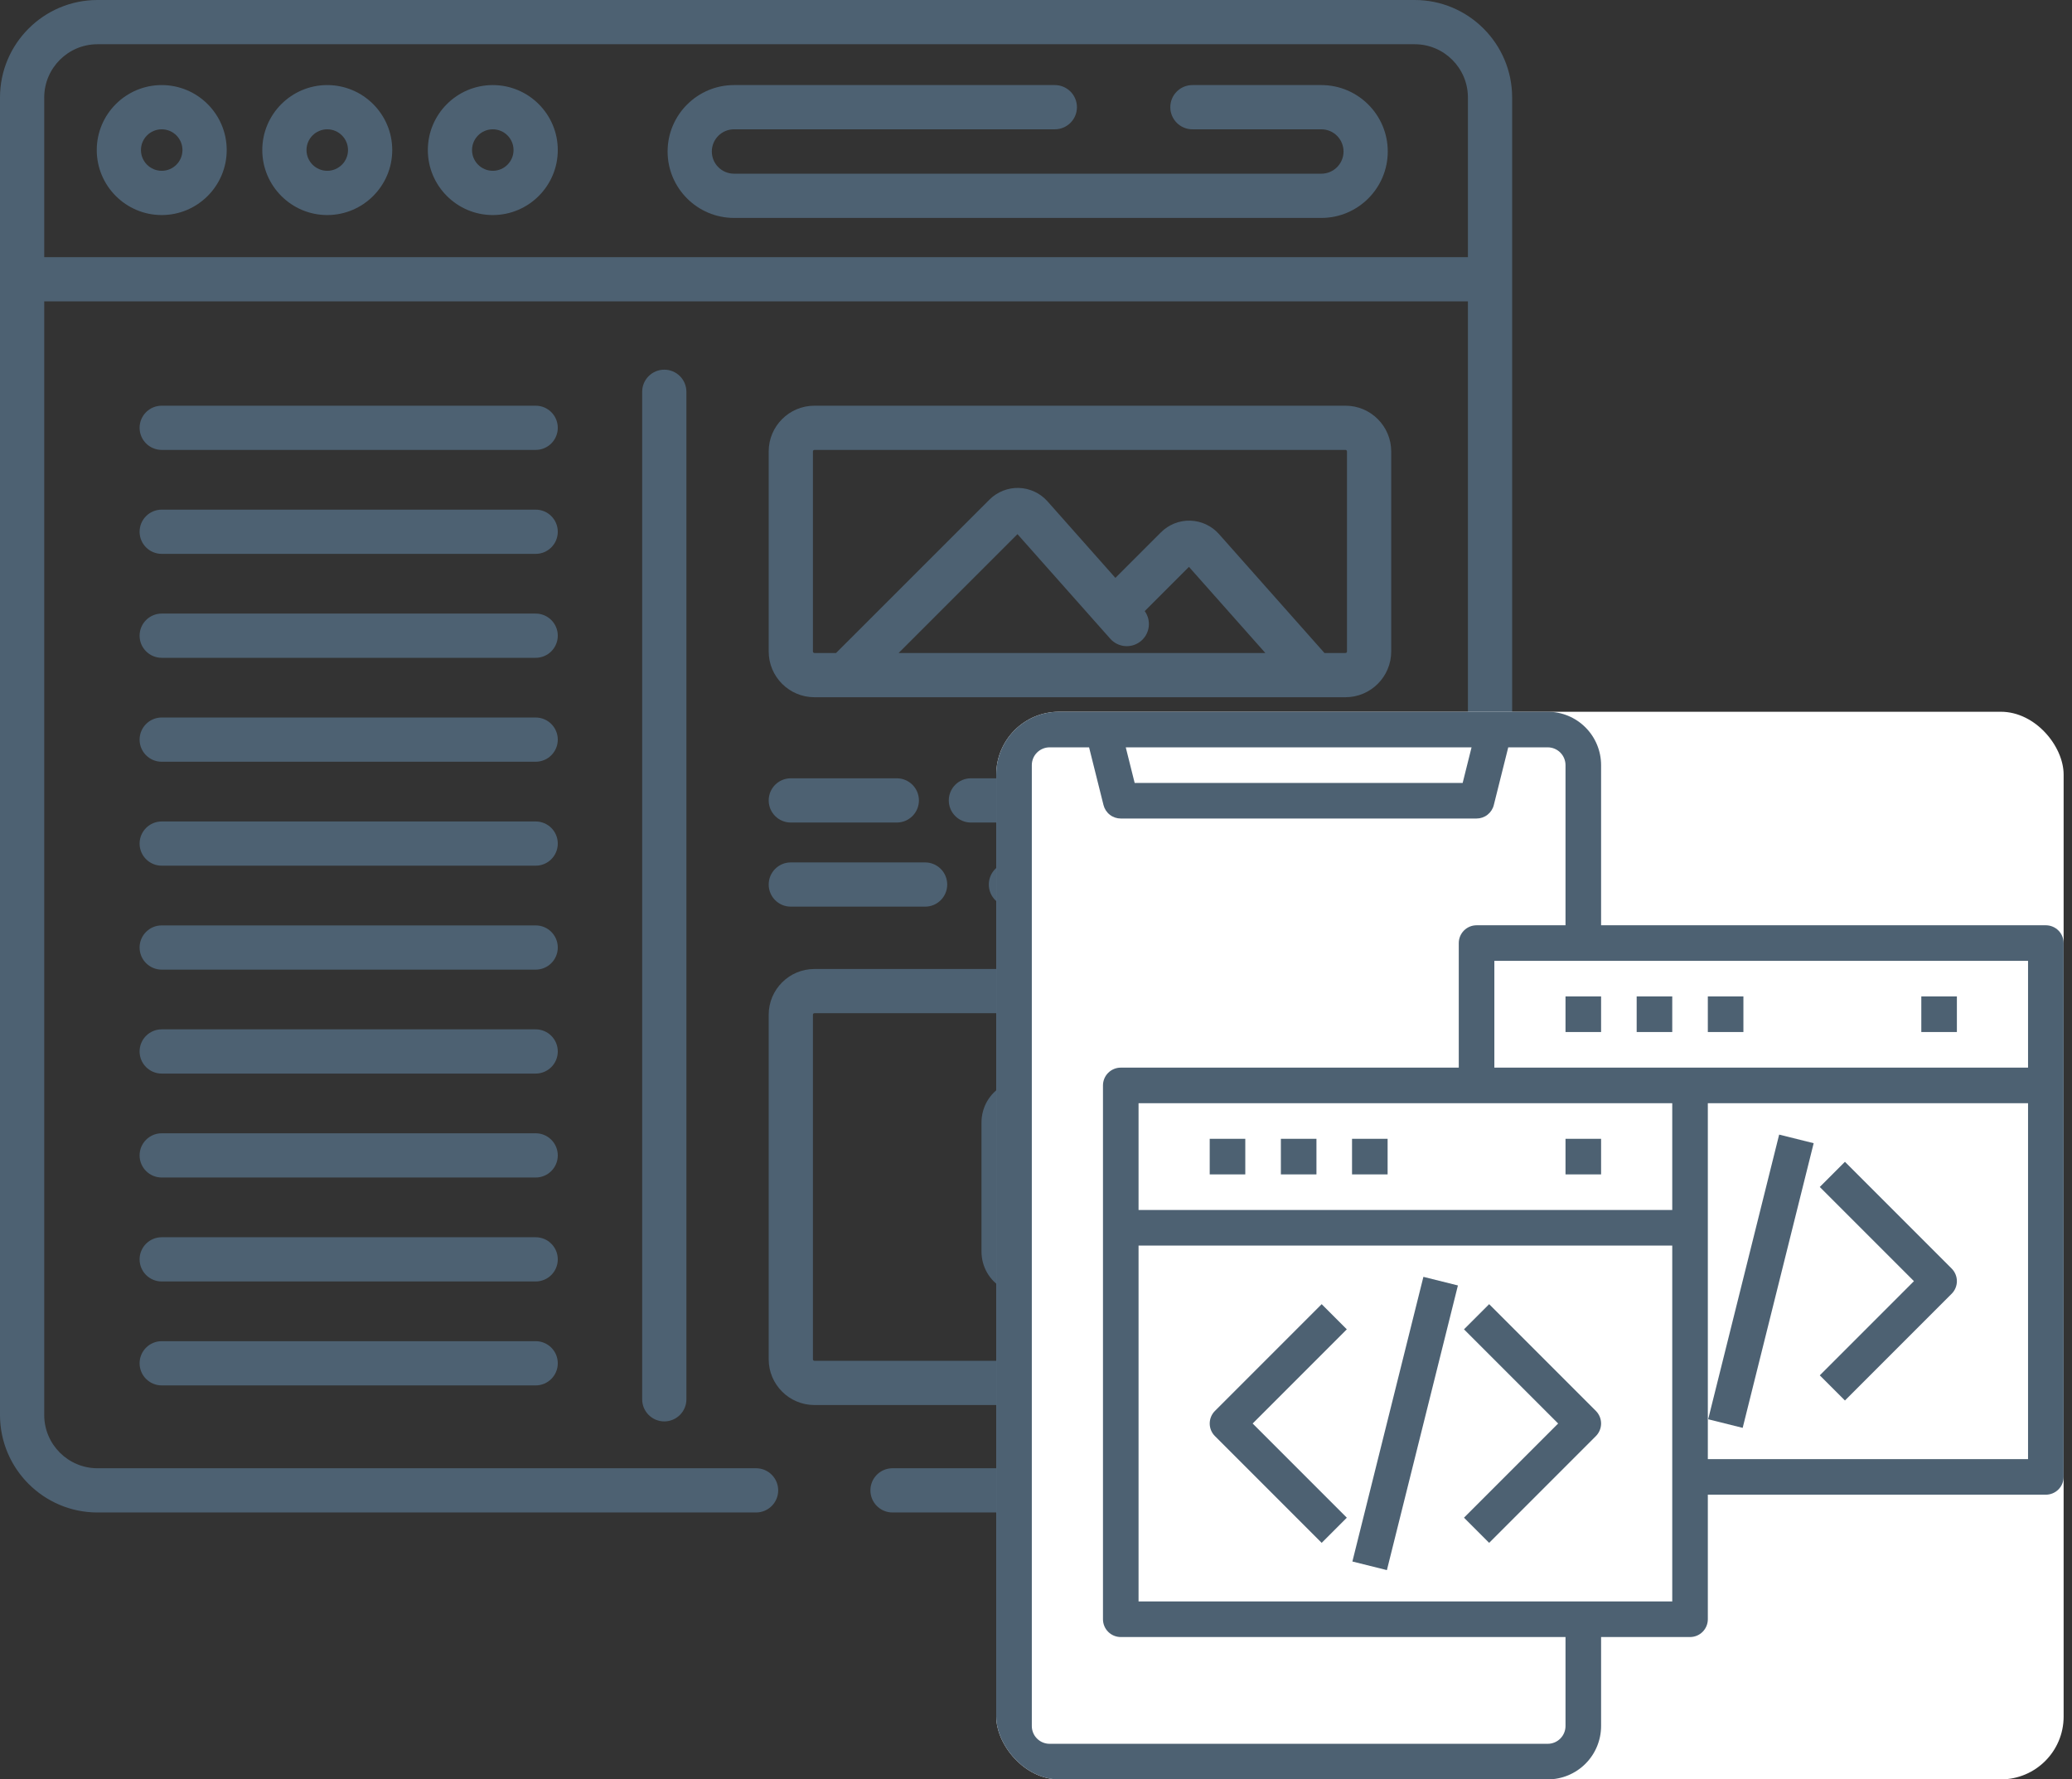 <svg width="99" height="85" viewBox="0 0 99 85" fill="none" xmlns="http://www.w3.org/2000/svg">
<rect x="0" y="0" width="99" height="85" fill="#333333" stroke="none"/>
<g clip-path="url(#clip0)">
<path d="M7.727 4.064C6.015 4.064 4.623 5.456 4.623 7.168C4.623 8.88 6.015 10.273 7.727 10.273C9.439 10.273 10.832 8.88 10.832 7.168C10.832 5.456 9.439 4.064 7.727 4.064ZM7.727 8.159C7.18 8.159 6.735 7.715 6.735 7.168C6.735 6.621 7.18 6.177 7.727 6.177C8.274 6.177 8.718 6.621 8.718 7.168C8.718 7.715 8.274 8.159 7.727 8.159Z" fill="#4D6172"/>
<path d="M15.636 4.064C13.924 4.064 12.532 5.456 12.532 7.168C12.532 8.88 13.924 10.273 15.636 10.273C17.348 10.273 18.741 8.88 18.741 7.168C18.741 5.456 17.348 4.064 15.636 4.064ZM15.636 8.159C15.09 8.159 14.645 7.715 14.645 7.168C14.645 6.621 15.09 6.177 15.636 6.177C16.183 6.177 16.628 6.621 16.628 7.168C16.628 7.715 16.183 8.159 15.636 8.159Z" fill="#4D6172"/>
<path d="M23.546 4.064C21.834 4.064 20.442 5.456 20.442 7.168C20.442 8.88 21.834 10.273 23.546 10.273C25.258 10.273 26.651 8.88 26.651 7.168C26.651 5.456 25.258 4.064 23.546 4.064ZM23.546 8.159C22.999 8.159 22.554 7.715 22.554 7.168C22.554 6.621 22.999 6.177 23.546 6.177C24.092 6.177 24.537 6.621 24.537 7.168C24.537 7.715 24.093 8.159 23.546 8.159Z" fill="#4D6172"/>
<path d="M25.594 19.38H7.727C7.143 19.38 6.67 19.852 6.67 20.436C6.67 21.019 7.143 21.492 7.727 21.492H25.594C26.178 21.492 26.651 21.019 26.651 20.436C26.651 19.852 26.178 19.38 25.594 19.38Z" fill="#4D6172"/>
<path d="M25.594 24.345H7.727C7.143 24.345 6.67 24.818 6.67 25.401C6.67 25.985 7.143 26.458 7.727 26.458H25.594C26.178 26.458 26.651 25.985 26.651 25.401C26.651 24.818 26.178 24.345 25.594 24.345Z" fill="#4D6172"/>
<path d="M25.594 29.31H7.727C7.143 29.31 6.67 29.783 6.67 30.366C6.67 30.95 7.143 31.423 7.727 31.423H25.594C26.178 31.423 26.651 30.95 26.651 30.366C26.651 29.783 26.178 29.31 25.594 29.31Z" fill="#4D6172"/>
<path d="M25.594 34.275H7.727C7.143 34.275 6.67 34.748 6.67 35.332C6.67 35.915 7.143 36.388 7.727 36.388H25.594C26.178 36.388 26.651 35.915 26.651 35.332C26.651 34.748 26.178 34.275 25.594 34.275Z" fill="#4D6172"/>
<path d="M25.594 39.241H7.727C7.143 39.241 6.67 39.714 6.67 40.297C6.67 40.881 7.143 41.353 7.727 41.353H25.594C26.178 41.353 26.651 40.881 26.651 40.297C26.651 39.714 26.178 39.241 25.594 39.241Z" fill="#4D6172"/>
<path d="M25.594 44.206H7.727C7.143 44.206 6.67 44.679 6.67 45.262C6.67 45.846 7.143 46.319 7.727 46.319H25.594C26.178 46.319 26.651 45.846 26.651 45.262C26.651 44.679 26.178 44.206 25.594 44.206Z" fill="#4D6172"/>
<path d="M25.594 49.171H7.727C7.143 49.171 6.67 49.644 6.67 50.228C6.67 50.811 7.143 51.284 7.727 51.284H25.594C26.178 51.284 26.651 50.811 26.651 50.228C26.651 49.644 26.178 49.171 25.594 49.171Z" fill="#4D6172"/>
<path d="M25.594 54.136H7.727C7.143 54.136 6.67 54.609 6.67 55.193C6.67 55.776 7.143 56.249 7.727 56.249H25.594C26.178 56.249 26.651 55.776 26.651 55.193C26.651 54.609 26.178 54.136 25.594 54.136Z" fill="#4D6172"/>
<path d="M25.594 59.102H7.727C7.143 59.102 6.67 59.575 6.67 60.158C6.67 60.742 7.143 61.215 7.727 61.215H25.594C26.178 61.215 26.651 60.742 26.651 60.158C26.651 59.575 26.178 59.102 25.594 59.102Z" fill="#4D6172"/>
<path d="M25.594 64.067H7.727C7.143 64.067 6.67 64.54 6.67 65.123C6.67 65.707 7.143 66.18 7.727 66.18H25.594C26.178 66.18 26.651 65.707 26.651 65.123C26.651 64.54 26.178 64.067 25.594 64.067Z" fill="#4D6172"/>
<path d="M30.683 18.716V66.844C30.683 67.427 31.156 67.9 31.74 67.9C32.323 67.9 32.796 67.427 32.796 66.844V18.716C32.796 18.132 32.323 17.659 31.74 17.659C31.156 17.659 30.683 18.132 30.683 18.716Z" fill="#4D6172"/>
<path d="M67.593 0H4.657C2.089 0 0 2.089 0 4.657V67.593C0 70.161 2.089 72.25 4.657 72.25H36.125C36.709 72.25 37.182 71.777 37.182 71.194C37.182 70.61 36.709 70.137 36.125 70.137H4.657C3.254 70.137 2.113 68.996 2.113 67.593V14.396H70.137V67.593C70.137 68.996 68.996 70.137 67.593 70.137H42.644C42.061 70.137 41.588 70.61 41.588 71.194C41.588 71.777 42.061 72.25 42.644 72.25H67.593C70.161 72.25 72.25 70.161 72.25 67.593V4.657C72.25 2.089 70.161 0 67.593 0V0ZM70.137 12.283H2.113V4.657C2.113 3.254 3.254 2.113 4.657 2.113H67.593C68.996 2.113 70.137 3.254 70.137 4.657V12.283Z" fill="#4D6172"/>
<path d="M63.134 4.064H56.973C56.39 4.064 55.917 4.537 55.917 5.12C55.917 5.704 56.39 6.177 56.973 6.177H63.134C63.719 6.177 64.194 6.652 64.194 7.237C64.194 7.822 63.719 8.297 63.134 8.297H35.071C34.486 8.297 34.011 7.822 34.011 7.237C34.011 6.652 34.486 6.177 35.071 6.177H50.4C50.983 6.177 51.456 5.704 51.456 5.12C51.456 4.537 50.983 4.064 50.4 4.064H35.071C33.322 4.064 31.898 5.487 31.898 7.237C31.898 8.987 33.322 10.41 35.071 10.41H63.134C64.884 10.41 66.307 8.986 66.307 7.237C66.308 5.487 64.884 4.064 63.134 4.064Z" fill="#4D6172"/>
<path d="M66.472 21.565C66.472 20.36 65.492 19.38 64.287 19.38H38.913C37.708 19.38 36.728 20.36 36.728 21.565V31.121C36.728 32.326 37.708 33.306 38.913 33.306H64.287C65.492 33.306 66.472 32.325 66.472 31.121V21.565ZM42.936 31.193L48.615 25.516L53.048 30.512C53.435 30.948 54.103 30.988 54.539 30.601C54.949 30.237 55.009 29.626 54.695 29.192L56.808 27.079L60.458 31.193H42.936ZM64.359 31.121C64.359 31.16 64.327 31.193 64.287 31.193H63.283L58.241 25.51C57.895 25.12 57.396 24.887 56.874 24.871C56.352 24.855 55.841 25.058 55.472 25.428L53.293 27.605L50.048 23.947C49.701 23.557 49.203 23.324 48.681 23.308C48.163 23.292 47.648 23.495 47.279 23.864L39.947 31.193H38.913C38.873 31.193 38.841 31.16 38.841 31.121V21.565C38.841 21.525 38.873 21.492 38.913 21.492H64.287C64.327 21.492 64.359 21.525 64.359 21.565V31.121Z" fill="#4D6172"/>
<path d="M37.784 39.292H42.849C43.433 39.292 43.906 38.819 43.906 38.236C43.906 37.652 43.433 37.179 42.849 37.179H37.784C37.201 37.179 36.728 37.652 36.728 38.236C36.728 38.819 37.201 39.292 37.784 39.292Z" fill="#4D6172"/>
<path d="M56.628 38.236C56.628 37.652 56.155 37.179 55.572 37.179H46.39C45.806 37.179 45.333 37.652 45.333 38.236C45.333 38.819 45.806 39.292 46.39 39.292H55.572C56.155 39.292 56.628 38.819 56.628 38.236Z" fill="#4D6172"/>
<path d="M65.416 37.179H59.828C59.244 37.179 58.771 37.652 58.771 38.236C58.771 38.819 59.244 39.292 59.828 39.292H65.416C65.999 39.292 66.472 38.819 66.472 38.236C66.472 37.652 65.999 37.179 65.416 37.179Z" fill="#4D6172"/>
<path d="M37.784 43.31H44.202C44.786 43.31 45.258 42.837 45.258 42.254C45.258 41.67 44.785 41.197 44.202 41.197H37.784C37.201 41.197 36.728 41.67 36.728 42.254C36.728 42.837 37.201 43.31 37.784 43.31Z" fill="#4D6172"/>
<path d="M48.302 43.31H59.177C59.76 43.31 60.233 42.837 60.233 42.254C60.233 41.67 59.76 41.197 59.177 41.197H48.302C47.718 41.197 47.246 41.67 47.246 42.254C47.245 42.837 47.718 43.31 48.302 43.31Z" fill="#4D6172"/>
<path d="M65.416 41.197H62.92C62.336 41.197 61.864 41.67 61.864 42.254C61.864 42.837 62.337 43.31 62.92 43.31H65.416C65.999 43.31 66.472 42.837 66.472 42.254C66.472 41.67 65.999 41.197 65.416 41.197Z" fill="#4D6172"/>
<path d="M66.472 64.932V48.473C66.472 47.268 65.492 46.288 64.287 46.288H38.913C37.708 46.288 36.728 47.268 36.728 48.473V64.932C36.728 66.137 37.708 67.117 38.913 67.117H64.287C65.492 67.117 66.472 66.137 66.472 64.932ZM38.841 64.932V48.473C38.841 48.432 38.873 48.4 38.913 48.4H64.287C64.327 48.4 64.359 48.432 64.359 48.473V64.932C64.359 64.972 64.327 65.004 64.287 65.004H38.913C38.873 65.004 38.841 64.972 38.841 64.932Z" fill="#4D6172"/>
<path d="M55.283 54.932L49.961 51.859C49.321 51.49 48.557 51.49 47.917 51.859C47.277 52.229 46.895 52.89 46.895 53.629V59.776C46.895 60.514 47.277 61.176 47.917 61.545C48.237 61.73 48.588 61.822 48.939 61.822C49.289 61.822 49.641 61.73 49.961 61.545L55.283 58.472C55.923 58.102 56.305 57.441 56.305 56.702C56.305 55.963 55.923 55.302 55.283 54.932ZM49.008 59.655V53.749L54.123 56.702L49.008 59.655Z" fill="#4D6172"/>
</g>
<g clip-path="url(#clip1)">
<rect x="47.6" y="34" width="51" height="51" rx="3" fill="white"/>
<path d="M97.75 44.2H76.5V36.55C76.5 35.874 76.231 35.225 75.753 34.747C75.275 34.269 74.626 34 73.95 34H50.15C49.474 34 48.825 34.269 48.347 34.747C47.869 35.225 47.6 35.874 47.6 36.55V82.45C47.6 83.126 47.869 83.775 48.347 84.253C48.825 84.731 49.474 85 50.15 85H73.95C74.626 85 75.275 84.731 75.753 84.253C76.231 83.775 76.5 83.126 76.5 82.45V78.2H80.75C80.975 78.2 81.192 78.111 81.351 77.951C81.51 77.792 81.6 77.576 81.6 77.35V71.4H97.75C97.975 71.4 98.192 71.311 98.351 71.151C98.51 70.992 98.6 70.776 98.6 70.55V45.05C98.6 44.825 98.51 44.608 98.351 44.449C98.192 44.29 97.975 44.2 97.75 44.2ZM96.9 51H71.4V45.9H96.9V51ZM79.9 57.8H54.4V52.7H79.9V57.8ZM70.311 35.7L69.886 37.4H54.214L53.789 35.7H70.311ZM74.8 82.45C74.8 82.676 74.71 82.892 74.551 83.051C74.392 83.211 74.175 83.3 73.95 83.3H50.15C49.925 83.3 49.708 83.211 49.549 83.051C49.389 82.892 49.3 82.676 49.3 82.45V36.55C49.3 36.325 49.389 36.108 49.549 35.949C49.708 35.79 49.925 35.7 50.15 35.7H52.036L52.725 38.456C52.771 38.64 52.877 38.803 53.027 38.92C53.176 39.037 53.36 39.1 53.55 39.1H70.55C70.74 39.1 70.924 39.037 71.073 38.92C71.222 38.803 71.329 38.64 71.374 38.456L72.064 35.7H73.95C74.175 35.7 74.392 35.79 74.551 35.949C74.71 36.108 74.8 36.325 74.8 36.55V44.2H70.55C70.325 44.2 70.108 44.29 69.949 44.449C69.79 44.608 69.7 44.825 69.7 45.05V51H53.55C53.325 51 53.108 51.09 52.949 51.249C52.789 51.408 52.7 51.625 52.7 51.85V77.35C52.7 77.576 52.789 77.792 52.949 77.951C53.108 78.111 53.325 78.2 53.55 78.2H74.8V82.45ZM54.4 76.5V59.5H79.9V76.5H54.4ZM81.6 69.7V52.7H96.9V69.7H81.6Z" fill="#4D6172"/>
<path d="M74.8 47.6H76.5V49.3H74.8V47.6Z" fill="#4D6172"/>
<path d="M78.2 47.6H79.9V49.3H78.2V47.6Z" fill="#4D6172"/>
<path d="M81.6 47.6H83.3V49.3H81.6V47.6Z" fill="#4D6172"/>
<path d="M91.8 47.6H93.5V49.3H91.8V47.6Z" fill="#4D6172"/>
<path d="M88.151 55.499L86.949 56.701L91.448 61.2L86.949 65.699L88.151 66.901L93.251 61.801C93.41 61.642 93.5 61.426 93.5 61.2C93.5 60.975 93.41 60.759 93.251 60.599L88.151 55.499Z" fill="#4D6172"/>
<path d="M81.616 67.797L85.008 54.199L86.657 54.61L83.265 68.208L81.616 67.797Z" fill="#4D6172"/>
<path d="M57.8 54.4H59.5V56.1H57.8V54.4Z" fill="#4D6172"/>
<path d="M61.2 54.4H62.9V56.1H61.2V54.4Z" fill="#4D6172"/>
<path d="M64.6 54.4H66.3V56.1H64.6V54.4Z" fill="#4D6172"/>
<path d="M74.8 54.4H76.5V56.1H74.8V54.4Z" fill="#4D6172"/>
<path d="M63.149 62.299L58.049 67.399C57.89 67.559 57.8 67.775 57.8 68C57.8 68.226 57.89 68.442 58.049 68.601L63.149 73.701L64.351 72.499L59.852 68L64.351 63.501L63.149 62.299Z" fill="#4D6172"/>
<path d="M71.151 62.299L69.949 63.501L74.448 68L69.949 72.499L71.151 73.701L76.251 68.601C76.41 68.442 76.5 68.226 76.5 68C76.5 67.775 76.41 67.559 76.251 67.399L71.151 62.299Z" fill="#4D6172"/>
<path d="M64.617 74.592L68.01 60.994L69.659 61.405L66.266 75.003L64.617 74.592Z" fill="#4D6172"/>
</g>
<defs>
<clipPath id="clip0">
<rect y="0" width="72.25" height="72.25" fill="white"/>
</clipPath>
<clipPath id="clip1">
<rect x="47.6" y="34" width="51" height="51" rx="3" fill="white"/>
</clipPath>
</defs>
</svg>
